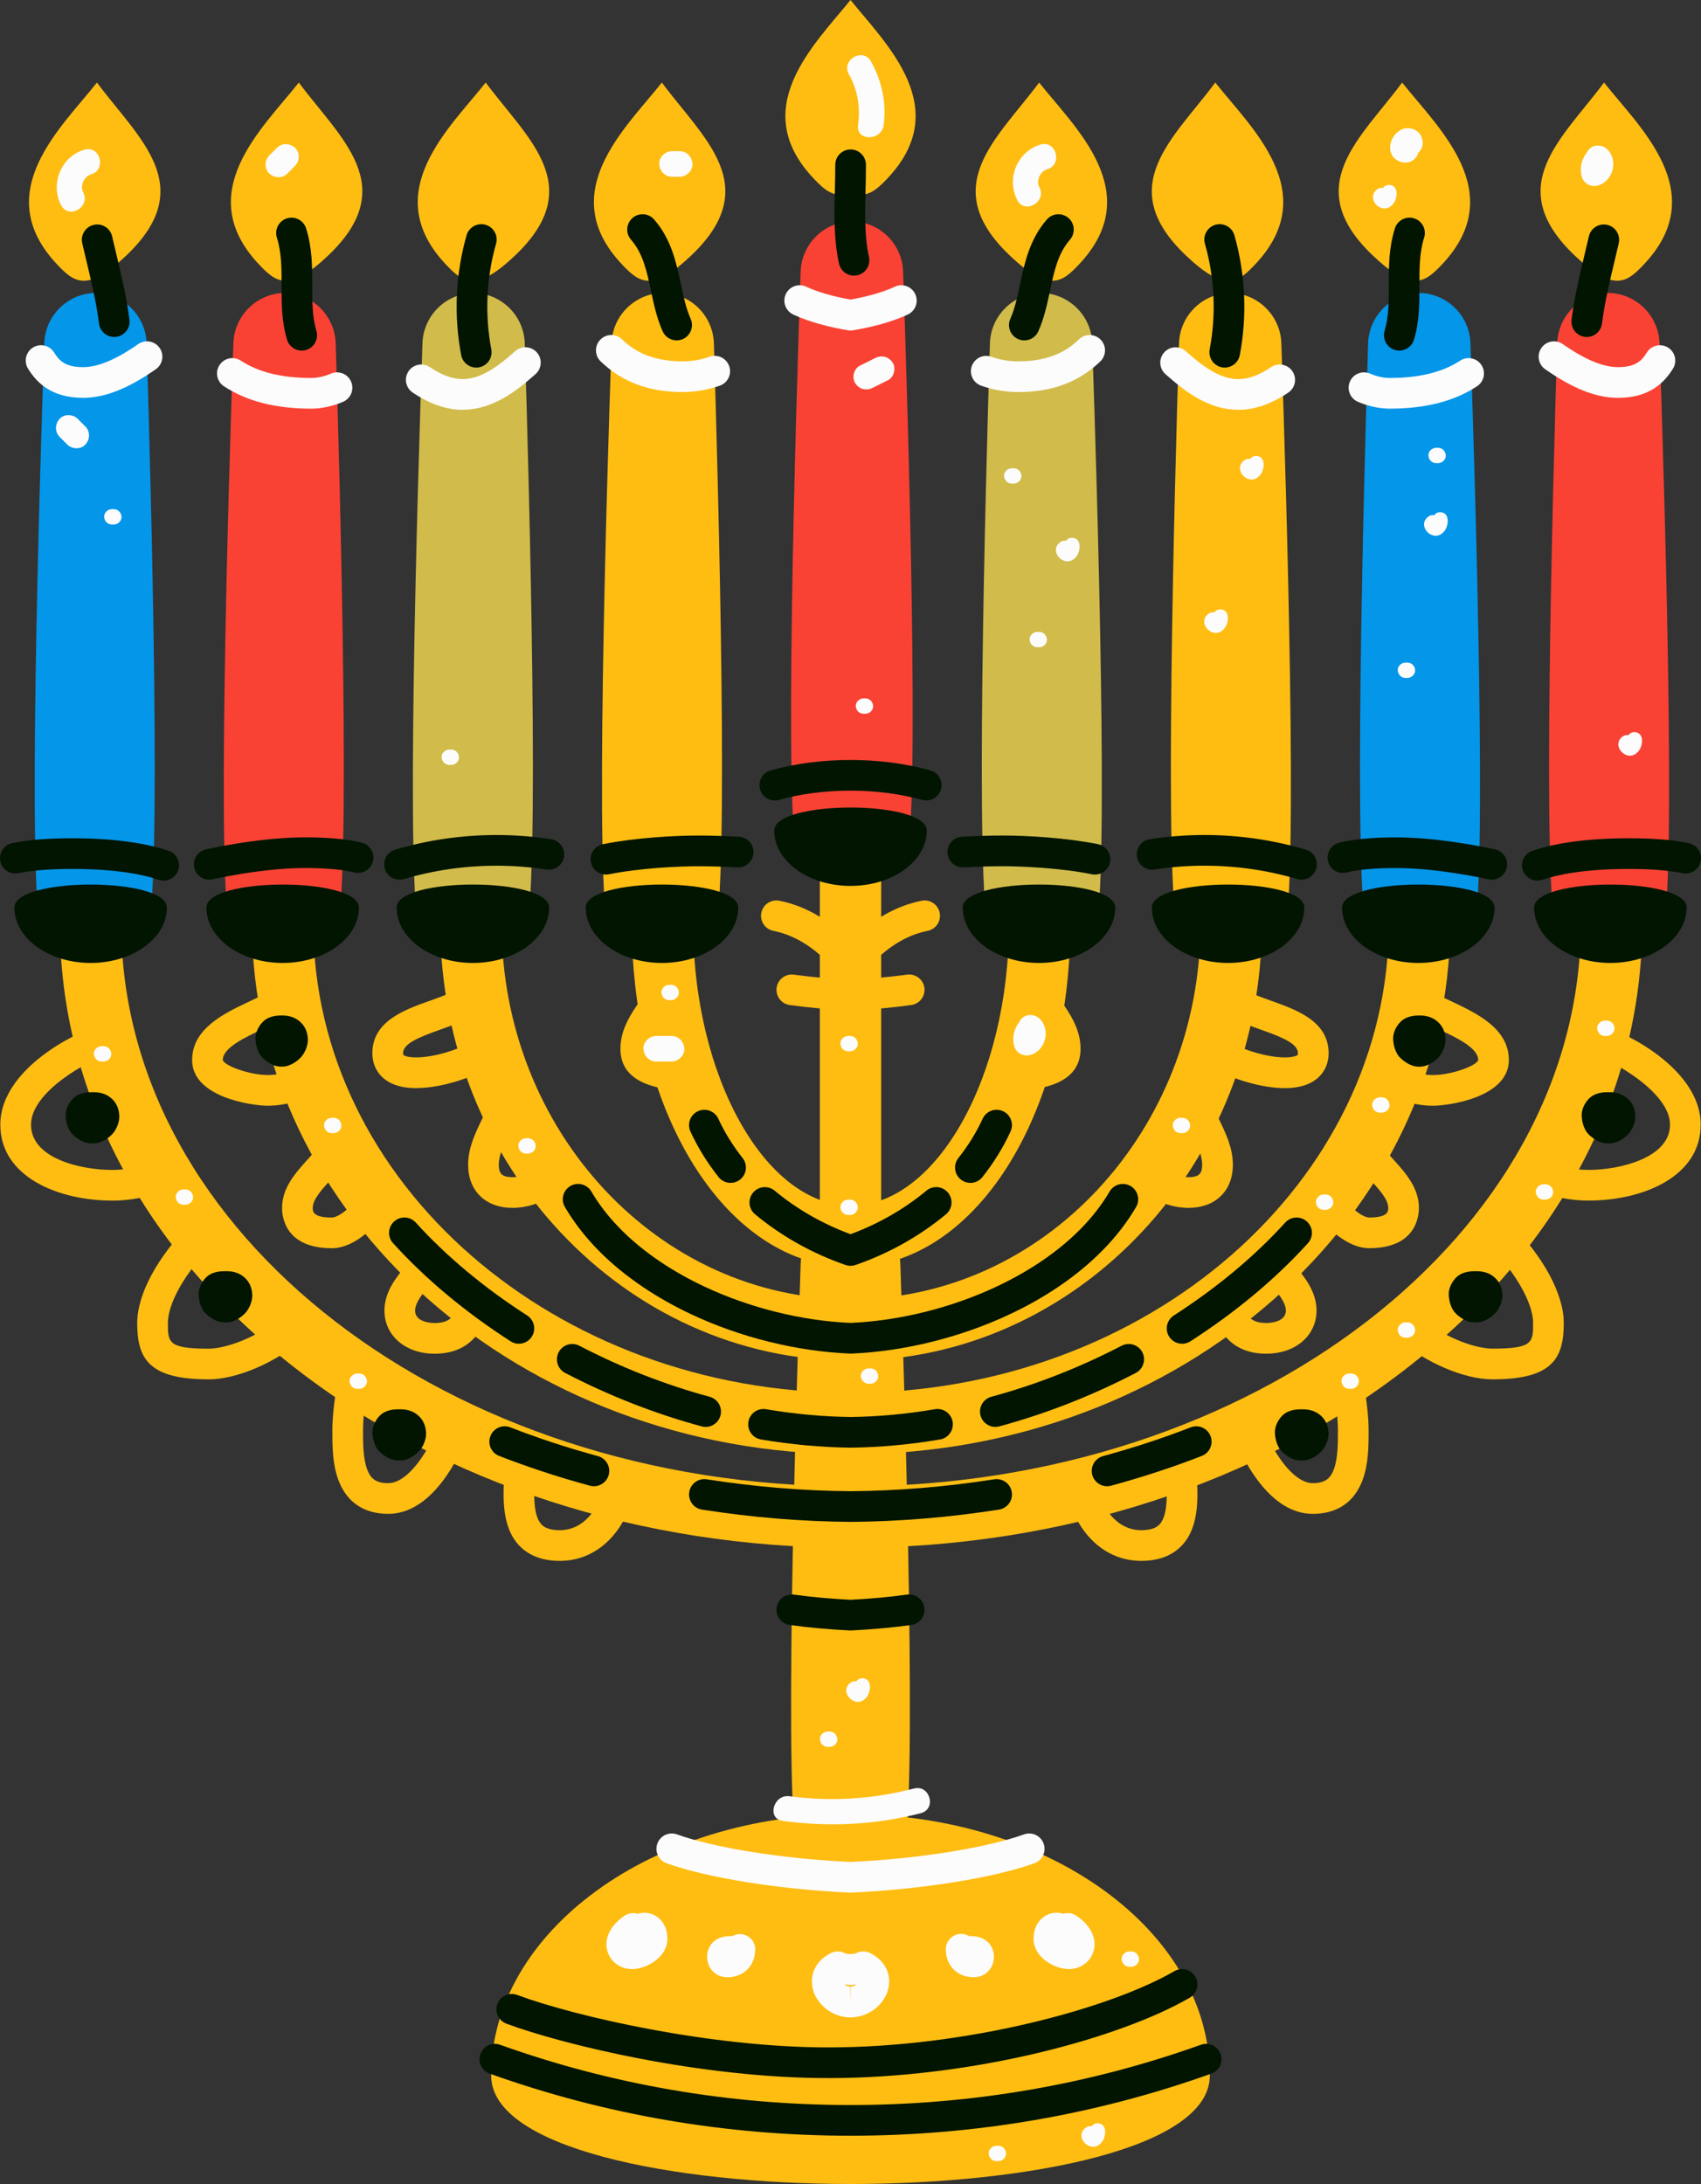 <svg xmlns="http://www.w3.org/2000/svg" width="841.38" height="1080" viewBox="0 0 841.38 1080"><rect x="0" y="0" width="841.38" height="1080" fill="#333333" stroke="none"/><g id="a"/><g id="b"><g id="c"><g id="d"><path d="M421.38 436.05c-.42.0-.84.0-1.25.0-12.13.42-22.35-1.92-25.39-10.01-7.29-19.44-1.12-221.03 1.29-291.72.47-13.65 11.51-24.56 25.17-24.87h.35c13.66.3 24.71 11.21 25.17 24.87 2.41 70.69 8.58 272.28 1.29 291.72-3.04 8.1-13.26 10.44-25.39 10.01-.41-.01-.84-.02-1.25.0z" fill="#f94234"/><path d="M327.85 144.86h0c13.73.25 24.85 11.23 25.27 24.96 2.18 70.84 7.66 272.08.31 291.53-3.06 8.11-13.3 10.48-25.42 10.11-.47-.01-.94-.01-1.41.0-12.13.42-22.35-1.92-25.39-10.01-7.29-19.44-1.12-221.03 1.29-291.72.47-13.65 11.51-24.56 25.17-24.87h.18z" fill="#ffbd12"/><path d="M514.92 144.86h0c-13.73.25-24.85 11.23-25.27 24.96-2.18 70.84-7.66 272.08-.31 291.53 3.06 8.11 13.3 10.48 25.42 10.11.47-.01.94-.01 1.41.0 12.12.42 22.35-1.92 25.39-10.01 7.29-19.44 1.12-221.03-1.29-291.72-.47-13.65-11.51-24.56-25.17-24.87h-.18z" fill="#d1bb4a"/><path d="M234.31 144.86h0c13.73.25 24.85 11.23 25.27 24.96 2.18 70.84 7.66 272.08.31 291.53-3.06 8.11-13.3 10.48-25.42 10.11-.47-.01-.94-.01-1.41.0-12.13.42-22.35-1.92-25.39-10.01-7.29-19.44-1.12-221.03 1.29-291.72.47-13.65 11.51-24.56 25.17-24.87h.18z" fill="#d1bb4a"/><path d="M608.45 144.86h0c-13.73.25-24.85 11.23-25.27 24.96-2.18 70.84-7.66 272.08-.31 291.53 3.06 8.11 13.3 10.48 25.42 10.11.47-.01.94-.01 1.41.0 12.12.42 22.35-1.92 25.39-10.01 7.29-19.44 1.12-221.03-1.29-291.72-.47-13.65-11.51-24.56-25.17-24.87h-.18z" fill="#ffbd12"/><path d="M140.78 144.86h0c13.73.25 24.85 11.23 25.27 24.96 2.18 70.84 7.66 272.08.31 291.53-3.06 8.11-13.3 10.48-25.42 10.11-.47-.01-.94-.01-1.41.0-12.13.42-22.35-1.92-25.39-10.01-7.29-19.44-1.12-221.03 1.29-291.72.47-13.65 11.51-24.56 25.17-24.87h.18z" fill="#f94234"/><path d="M701.99 144.86h0c-13.73.25-24.85 11.23-25.27 24.96-2.18 70.84-7.66 272.08-.31 291.53 3.06 8.11 13.3 10.48 25.42 10.11.47-.01.94-.01 1.41.0 12.13.42 22.35-1.92 25.39-10.01 7.29-19.44 1.12-221.03-1.29-291.72-.47-13.65-11.51-24.56-25.17-24.87h-.18z" fill="#0496e9"/><path d="M47.25 144.86h0c13.73.25 24.85 11.23 25.27 24.96 2.18 70.84 7.66 272.08.31 291.53-3.06 8.11-13.3 10.48-25.42 10.11-.47-.01-.94-.01-1.41.0-12.13.42-22.35-1.92-25.39-10.01-7.29-19.44-1.12-221.03 1.29-291.72.47-13.65 11.51-24.56 25.17-24.87h.18z" fill="#0496e9"/><path d="M795.52 144.86h0c-13.73.25-24.85 11.23-25.27 24.96-2.18 70.84-7.66 272.08-.31 291.53 3.06 8.11 13.3 10.48 25.42 10.11.47-.01.94-.01 1.41.0 12.13.42 22.35-1.92 25.39-10.01 7.29-19.44 1.12-221.03-1.29-291.72-.47-13.65-11.51-24.56-25.17-24.87h-.18z" fill="#f94234"/><path d="M420.98 765.39c-103.84.0-201.62-31.66-275.32-89.15-74.81-58.36-116.02-136.29-116.02-219.44.0-8.38 6.79-15.17 15.17-15.17s15.17 6.79 15.17 15.17c0 153.42 161.94 278.24 360.98 278.24s360.98-124.82 360.98-278.24c0-8.38 6.79-15.17 15.17-15.17s15.17 6.79 15.17 15.17c0 83.15-41.2 161.08-116.01 219.44-73.7 57.49-171.48 89.15-275.32 89.15z" fill="#ffbd12"/><path d="M420.98 719.12c-163.4.0-296.34-117.68-296.34-262.32.0-8.38 6.79-15.17 15.17-15.17s15.17 6.79 15.17 15.17c0 127.91 119.32 231.97 265.99 231.97s265.99-104.06 265.99-231.97c0-8.38 6.79-15.17 15.17-15.17s15.17 6.79 15.17 15.17c0 144.64-132.94 262.32-296.34 262.32z" fill="#ffbd12"/><path d="M420.98 672.85c-112.04.0-203.19-96.92-203.19-216.05.0-8.38 6.79-15.17 15.17-15.17s15.17 6.79 15.17 15.17c0 102.4 77.54 185.7 172.84 185.7s172.84-83.31 172.84-185.7c0-8.38 6.79-15.17 15.17-15.17s15.17 6.79 15.17 15.17c0 119.13-91.15 216.05-203.19 216.05z" fill="#ffbd12"/><path d="M420.98 626.57c-60.82.0-108.46-74.58-108.46-169.78.0-8.38 6.79-15.17 15.17-15.17s15.17 6.79 15.17 15.17c0 75.58 35.77 139.43 78.11 139.43s78.11-63.85 78.11-139.43c0-8.38 6.79-15.17 15.17-15.17s15.17 6.79 15.17 15.17c0 95.2-47.64 169.78-108.46 169.78z" fill="#ffbd12"/><path d="M420.69 739.9c-8.38.0-15.17-6.79-15.17-15.17V418.71c0-8.38 6.79-15.17 15.17-15.17s15.17 6.79 15.17 15.17v306.02c0 8.38-6.79 15.17-15.17 15.17z" fill="#ffbd12"/><path d="M28.33 130.85c8.37 8.84 14.75 13.87 34-4.36 36.37-34.46 6.22-57.91-14.37-85.68C30.42 63.06-5.47 95.17 28.33 130.85z" fill="#ffbd12"/><path d="M813.05 130.85c-8.37 8.84-14.75 13.87-34-4.36-36.37-34.46-6.22-57.91 14.37-85.68 17.53 22.24 53.43 54.36 19.63 90.04z" fill="#ffbd12"/><path d="M128.19 130.85c8.37 8.84 14.75 13.87 34-4.36 36.37-34.46 6.22-57.91-14.37-85.68-17.53 22.24-53.43 54.36-19.63 90.04z" fill="#ffbd12"/><path d="M713.19 130.85c-8.37 8.84-14.75 13.87-34-4.36-36.37-34.46-6.22-57.91 14.37-85.68 17.53 22.24 53.43 54.36 19.63 90.04z" fill="#ffbd12"/><path d="M220.62 130.85c8.37 8.84 14.75 13.87 34-4.36 36.37-34.46 6.22-57.91-14.37-85.68-17.53 22.24-53.43 54.36-19.63 90.04z" fill="#ffbd12"/><path d="M620.75 130.85c-8.37 8.84-14.75 13.87-34-4.36-36.37-34.46-6.22-57.91 14.37-85.68 17.53 22.24 53.43 54.36 19.63 90.04z" fill="#ffbd12"/><path d="M307.75 130.85c8.37 8.84 14.75 13.87 34-4.36 36.37-34.46 6.22-57.91-14.37-85.68-17.53 22.24-53.43 54.36-19.63 90.04z" fill="#ffbd12"/><path d="M533.62 130.85c-8.37 8.84-14.75 13.87-34-4.36-36.37-34.46-6.22-57.91 14.37-85.68 17.53 22.24 53.43 54.36 19.63 90.04z" fill="#ffbd12"/><path d="M420.69.0c-17.95 22.16-51.14 53.53-18.22 88.28 5.52 5.83 10.17 10 18.22 6.94 8.05 3.06 12.7-1.11 18.22-6.94 32.92-34.75-.27-66.12-18.22-88.28z" fill="#ffbd12"/><path d="M420.69 926.68c-.19.0-.37.0-.55.01-12.13.42-22.35-1.92-25.39-10.01-7.29-19.44-1.12-221.03 1.29-291.72.46-13.48 11.23-24.29 24.65-24.85 13.42.56 24.19 11.37 24.65 24.85 2.41 70.69 8.58 272.28 1.29 291.72-3.04 8.1-13.26 10.44-25.39 10.01-.18.0-.37-.01-.55-.01z" fill="#ffbd12"/><path d="M420.69 897.07c-98.18.12-177.73 57.99-177.73 129.35.0 35.68 88.82 53.54 177.73 53.58 88.91-.04 177.73-17.9 177.73-53.58.0-71.37-79.54-129.24-177.73-129.35z" fill="#ffbd12"/><path d="M82.55 448.77c0-15.14-75.44-15.14-75.44.0S24 476.18 44.83 476.18s37.72-12.27 37.72-27.41z" fill="#021501"/><path d="M758.83 448.77c0-15.14 75.44-15.14 75.44.0s-16.89 27.41-37.72 27.41-37.72-12.27-37.72-27.41z" fill="#021501"/><path d="M365.17 448.77c0-15.14-75.44-15.14-75.44.0s16.89 27.41 37.72 27.41 37.72-12.27 37.72-27.41z" fill="#021501"/><path d="M476.21 448.77c0-15.14 75.44-15.14 75.44.0s-16.89 27.41-37.72 27.41-37.72-12.27-37.72-27.41z" fill="#021501"/><path d="M271.64 448.77c0-15.14-75.44-15.14-75.44.0s16.89 27.41 37.72 27.41 37.72-12.27 37.72-27.41z" fill="#021501"/><path d="M569.74 448.77c0-15.14 75.44-15.14 75.44.0s-16.89 27.41-37.72 27.41-37.72-12.27-37.72-27.41z" fill="#021501"/><path d="M177.54 448.77c0-15.14-75.44-15.14-75.44.0s16.89 27.41 37.72 27.41 37.72-12.27 37.72-27.41z" fill="#021501"/><path d="M663.84 448.77c0-15.14 75.44-15.14 75.44.0s-16.89 27.41-37.72 27.41-37.72-12.27-37.72-27.41z" fill="#021501"/><path d="M420.69 399.33c-18.86.0-37.72 3.78-37.72 11.35.0 15.14 16.89 27.41 37.72 27.41s37.72-12.27 37.72-27.41c0-7.57-18.86-11.35-37.72-11.35z" fill="#021501"/><path d="M420.69 1056.12c-61.51.0-121.56-10.33-178.47-30.7-3.95-1.41-6-5.75-4.59-9.7 1.41-3.94 5.76-6.01 9.7-4.59 55.27 19.78 113.6 29.81 173.36 29.81s118.09-10.03 173.36-29.81c3.94-1.42 8.29.64 9.7 4.59 1.41 3.94-.64 8.29-4.59 9.7-56.92 20.37-116.96 30.7-178.47 30.7z" fill="#021501"/><path d="M420.69 935.91c-.12.0-.23.0-.35.0-35.02-1.61-70.59-7.31-90.62-14.53-3.94-1.42-5.99-5.77-4.56-9.71 1.42-3.94 5.76-5.98 9.71-4.56 18.65 6.73 52.31 12.07 85.82 13.63 33.52-1.56 67.17-6.91 85.82-13.63 3.94-1.42 8.29.62 9.71 4.56 1.42 3.94-.62 8.29-4.56 9.71-20.03 7.22-55.6 12.92-90.62 14.53-.12.0-.23.0-.35.0z" fill="#fcfcfc"/><path d="M312.66 973.72c-7.12.0-12.7-5.4-12.7-12.3.0-5.15 3.29-10.3 9.03-14.12 1.97-1.32 4.34-1.58 6.44-.94 1.12-.34 2.25-.51 3.37-.51 5.49.0 11.33 4.51 11.33 12.88.0 9.15-10.35 14.99-17.48 14.99z" fill="#fcfcfc"/><path d="M528.71 973.72c-7.13.0-17.48-5.84-17.48-14.99.0-8.37 5.84-12.88 11.33-12.88 1.12.0 2.25.17 3.37.51 2.11-.64 4.47-.38 6.44.94 5.74 3.83 9.03 8.97 9.03 14.12.0 6.9-5.58 12.3-12.7 12.3z" fill="#fcfcfc"/><path d="M359.75 977.75c-5.7.0-10-4.37-10-10.17.0-5.06 3.56-10.17 11.5-10.17.3.0.6.02.9.05 1.12-.66 2.41-1.04 3.8-1.04 4.19.0 7.59 3.29 7.59 7.48.0 8.16-5.67 13.85-13.79 13.85z" fill="#fcfcfc"/><path d="M481.63 977.75c-8.12.0-13.79-5.7-13.79-13.85.0-4.19 3.4-7.59 7.59-7.59 1.46.0 2.83.41 3.99 1.13.23-.02.47-.03.71-.03 7.94.0 11.5 5.11 11.5 10.17.0 5.8-4.3 10.17-10 10.17zm-1.28-5.16h0z" fill="#fcfcfc"/><path d="M420.63 981.62c-.71.0-1.42-.09-2.06-.27-.12-.03-.69-.14-2.52-.14-4.19.0-7.7-3.4-7.7-7.59s3.28-7.59 7.48-7.59c1.59.0 3.24.04 4.86.29 1.6-.24 3.21-.29 4.64-.29 4.19.0 7.7 3.4 7.7 7.59s-3.28 7.59-7.48 7.59h-.22c-1.83.0-2.4.11-2.53.15-.68.18-1.42.27-2.17.27z" fill="#fcfcfc"/><path d="M420.69 997.6c-.23.0-.45.0-.67.0-8.53-.27-16.31-6.49-18.06-14.46-1.56-7.14 1.89-13.78 9.02-17.34 3.47-1.73 7.63-.56 9.72 2.59 2.09-3.15 6.25-4.32 9.72-2.59 7.13 3.56 10.58 10.21 9.02 17.34-1.75 7.97-9.53 14.18-18.11 14.46-.18.0-.4.0-.62.0zm-3.89-17.61c.23.72 1.62 2.37 3.75 2.44l.14 7.59.12-7.59c2.14-.07 3.54-1.72 3.76-2.44-.15-.14-.45-.37-.96-.62-1.23-.62-2.22-1.52-2.93-2.59-.71 1.07-1.7 1.98-2.93 2.59-.51.25-.81.48-.96.62z" fill="#fcfcfc"/><path d="M80.95 435.48c-.81.0-1.64-.13-2.45-.41-7.17-2.45-20.42-5.37-42.83-5.37-10.89.0-19.82.71-26.54 2.1-4.11.84-8.12-1.79-8.97-5.89-.85-4.1 1.78-8.12 5.89-8.97 7.84-1.63 17.53-2.42 29.62-2.42 24.49.0 39.47 3.37 47.74 6.19 3.97 1.35 6.08 5.67 4.73 9.63-1.08 3.15-4.02 5.14-7.18 5.14z" fill="#021501"/><path d="M760.43 435.48c-3.16.0-6.1-1.98-7.18-5.14-1.36-3.97.76-8.28 4.73-9.63 8.26-2.82 23.24-6.19 47.73-6.19 12.09.0 21.78.79 29.62 2.42 4.1.85 6.74 4.87 5.89 8.97-.85 4.1-4.88 6.74-8.97 5.89-6.72-1.39-15.65-2.1-26.54-2.1-22.41.0-35.66 2.92-42.83 5.37-.81.28-1.64.41-2.45.41z" fill="#021501"/><path d="M103.49 435c-3.5.0-6.65-2.44-7.41-6-.88-4.1 1.73-8.13 5.83-9.01 10.31-2.21 30.39-5.92 49.05-5.92 8.1.0 19.53.46 28.05 2.66 4.06 1.05 6.5 5.19 5.45 9.24-1.05 4.06-5.18 6.5-9.24 5.45-5.44-1.4-14.06-2.18-24.26-2.18-17.27.0-36.15 3.5-45.87 5.58-.54.11-1.07.17-1.6.17z" fill="#021501"/><path d="M737.88 435c-.53.0-1.06-.06-1.6-.17-9.72-2.09-28.6-5.58-45.87-5.58-10.2.0-18.82.77-24.26 2.18-4.06 1.05-8.19-1.39-9.24-5.45-1.04-4.06 1.4-8.19 5.45-9.24 8.52-2.2 19.95-2.66 28.05-2.66 18.67.0 38.75 3.71 49.05 5.92 4.1.88 6.71 4.91 5.83 9.01-.77 3.56-3.91 6-7.41 6z" fill="#021501"/><path d="M197.6 435.02c-3.27.0-6.29-2.14-7.27-5.43-1.19-4.02 1.1-8.24 5.12-9.43 16.19-4.8 33.07-7.24 50.19-7.24 9.04.0 18.13.7 27 2.07 4.14.64 6.98 4.51 6.34 8.66-.64 4.14-4.52 6.97-8.66 6.34-8.11-1.25-16.42-1.89-24.69-1.89-15.65.0-31.08 2.22-45.87 6.61-.72.21-1.45.32-2.16.32z" fill="#021501"/><path d="M643.77 435.02c-.71.0-1.44-.1-2.16-.32-14.79-4.39-30.22-6.61-45.87-6.61-8.27.0-16.58.63-24.69 1.89-4.14.64-8.02-2.2-8.66-6.34-.64-4.14 2.2-8.02 6.34-8.66 8.88-1.37 17.96-2.07 27-2.07 17.11.0 34 2.44 50.19 7.24 4.02 1.19 6.31 5.41 5.12 9.43-.98 3.3-4 5.43-7.27 5.43z" fill="#021501"/><path d="M299.73 432.48c-3.54.0-6.7-2.48-7.43-6.08-.83-4.11 1.82-8.11 5.93-8.94 15.58-3.16 35.04-4.28 46.98-4.28 6.36.0 13 .2 20.32.6 4.18.23 7.39 3.81 7.16 7.99-.23 4.19-3.77 7.4-7.99 7.16-7.04-.39-13.42-.57-19.49-.57-9.05.0-28.49.84-43.97 3.98-.51.1-1.02.15-1.52.15z" fill="#021501"/><path d="M541.64 432.48c-.5.0-1.01-.05-1.52-.15-15.48-3.14-34.92-3.98-43.97-3.98-6.08.0-12.46.19-19.49.57-4.16.23-7.76-2.98-7.99-7.16-.23-4.18 2.98-7.76 7.16-7.99 7.32-.4 13.97-.6 20.32-.6 11.94.0 31.41 1.12 46.99 4.28 4.1.83 6.76 4.84 5.93 8.94-.73 3.6-3.9 6.08-7.43 6.08z" fill="#021501"/><path d="M458.14 395.84c-.68.0-1.37-.09-2.05-.28-21.8-6.11-49-6.11-70.79.0-4.04 1.13-8.22-1.22-9.35-5.26-1.13-4.04 1.22-8.22 5.26-9.35 24.43-6.85 54.56-6.85 78.98.0 4.04 1.13 6.39 5.32 5.26 9.35-.94 3.35-3.99 5.54-7.3 5.54z" fill="#021501"/><path d="M55.48 593.7c-26.64.0-55.32-11.74-55.32-37.51.0-29.86 44.23-49.08 50.79-49.08.57.0 1.19.03 1.82.08 4.18.33 7.3 3.98 6.97 8.16-.33 4.18-3.98 7.31-8.16 6.97-.03.0-.05.0-.08.0-7.07 1.99-36.16 17.21-36.16 33.88s24.62 22.34 40.15 22.34c7.29.0 14.85-1.51 21.87-4.37 3.89-1.57 8.31.29 9.89 4.17 1.58 3.88-.29 8.31-4.17 9.89-8.82 3.59-18.36 5.49-27.59 5.49z" fill="#ffbd12"/><path d="M785.9 593.7c-9.23.0-18.77-1.9-27.59-5.49-3.88-1.58-5.75-6.01-4.17-9.89 1.58-3.88 6.01-5.75 9.89-4.17 7.02 2.86 14.58 4.37 21.87 4.37 15.52.0 40.15-6.06 40.15-22.34s-29.09-31.9-36.16-33.88c-.03.0-.05.0-.08.0-4.15.34-7.83-2.79-8.16-6.97-.33-4.18 2.79-7.83 6.97-8.16.63-.05 1.24-.08 1.81-.08 6.56.0 50.79 19.23 50.79 49.08.0 25.77-28.68 37.51-55.32 37.51z" fill="#ffbd12"/><path d="M103.14 682.09c-29.5.0-35.27-10.19-35.27-27.8.0-14.32 10.03-32.9 26.83-49.7 2.96-2.96 7.77-2.96 10.73.0 2.96 2.96 2.96 7.77.0 10.73-13.6 13.6-22.39 28.9-22.39 38.98.0 9.45.0 12.63 20.09 12.63 8.76.0 24.71-5.74 37.02-16.39 3.17-2.74 7.96-2.39 10.7.78 2.74 3.17 2.39 7.96-.78 10.7-13.68 11.83-32.98 20.09-46.94 20.09z" fill="#ffbd12"/><path d="M738.24 682.09c-13.96.0-33.27-8.26-46.94-20.09-3.17-2.74-3.52-7.53-.78-10.7 2.74-3.17 7.54-3.52 10.7-.78 12.31 10.64 28.26 16.39 37.02 16.39 20.09.0 20.09-3.18 20.09-12.63.0-10.08-8.79-25.38-22.39-38.97-2.96-2.96-2.96-7.77.0-10.73 2.96-2.96 7.77-2.96 10.73.0 16.8 16.8 26.83 35.38 26.83 49.71.0 17.61-5.77 27.8-35.27 27.8z" fill="#ffbd12"/><path d="M192 748.6c-12.04.0-20.55-5.79-24.63-16.74-2.98-8.01-2.98-17.12-2.98-24.43.0-6.58 1.05-18.2 4.02-29.97 1.03-4.06 5.15-6.53 9.21-5.5 4.06 1.03 6.53 5.15 5.5 9.21-2.46 9.75-3.56 20.12-3.56 26.07.0 6.3.0 13.89 2.03 19.34 1.53 4.11 3.88 6.85 10.4 6.85 8.19.0 17.71-10.97 25.48-29.34 1.63-3.86 6.08-5.66 9.94-4.03 3.86 1.63 5.66 6.08 4.03 9.94-10.68 25.26-24.32 38.61-39.45 38.61z" fill="#ffbd12"/><path d="M649.37 748.6c-15.13.0-28.78-13.35-39.45-38.61-1.63-3.86.17-8.31 4.03-9.94 3.86-1.63 8.31.17 9.94 4.03 7.77 18.37 17.29 29.34 25.48 29.34 6.52.0 8.87-2.74 10.4-6.85 2.03-5.45 2.03-13.04 2.03-19.14s-1.1-16.5-3.56-26.26c-1.02-4.06 1.44-8.19 5.5-9.21 4.07-1.03 8.19 1.44 9.21 5.5 2.97 11.78 4.02 23.4 4.02 29.78.0 7.51.0 16.62-2.98 24.63-4.07 10.95-12.59 16.74-24.63 16.74z" fill="#ffbd12"/><path d="M276.95 771.86c-8.69.0-15.52-2.62-20.3-7.77-9.07-9.78-7.86-25.63-6.9-38.37.13-1.72.26-3.39.35-4.98.25-4.18 3.84-7.36 8.03-7.12 4.18.25 7.37 3.85 7.12 8.03-.1 1.67-.23 3.42-.37 5.22-.74 9.79-1.67 21.98 2.9 26.91.67.72 2.7 2.91 9.14 2.91 12.16-.04 19.77-11.31 21.68-21.77.76-4.12 4.71-6.85 8.83-6.1 4.12.75 6.85 4.71 6.1 8.83-3.01 16.43-15.74 34.14-36.58 34.21z" fill="#ffbd12"/><path d="M564.45 771.86c-20.87-.07-33.6-17.79-36.61-34.21-.75-4.12 1.98-8.07 6.1-8.83 4.11-.76 8.07 1.97 8.83 6.1 1.91 10.45 9.52 21.73 21.71 21.77 6.41.0 8.45-2.19 9.11-2.91 4.57-4.93 3.64-17.11 2.9-26.91-.14-1.8-.27-3.54-.37-5.22-.25-4.18 2.93-7.78 7.12-8.03 4.2-.26 7.78 2.93 8.03 7.12.1 1.6.22 3.27.36 4.98.97 12.74 2.17 28.59-6.9 38.37-4.78 5.16-11.6 7.77-20.27 7.77z" fill="#ffbd12"/><path d="M56.49 166.64c-3.77.0-7.04-2.81-7.52-6.65-1.28-10.25-3.66-20.21-6.18-30.76-.71-2.98-1.43-5.96-2.11-8.95-.94-4.08 1.61-8.16 5.7-9.09 4.09-.94 8.15 1.61 9.09 5.7.68 2.94 1.38 5.88 2.08 8.82 2.51 10.48 5.1 21.32 6.48 32.41.52 4.16-2.43 7.95-6.59 8.47-.32.04-.64.06-.95.06z" fill="#021501"/><path d="M784.89 166.64c-.31.0-.63-.02-.95-.06-4.16-.52-7.11-4.31-6.59-8.47 1.39-11.08 3.98-21.92 6.48-32.4.7-2.94 1.41-5.88 2.08-8.82.94-4.09 5.01-6.63 9.09-5.7 4.08.94 6.63 5.01 5.7 9.09-.69 2.99-1.4 5.97-2.11 8.96-2.52 10.54-4.9 20.5-6.18 30.75-.48 3.84-3.75 6.65-7.52 6.65z" fill="#021501"/><path d="M149.23 173.39c-3.26.0-6.28-2.12-7.26-5.41-2.72-9.08-2.71-18.1-2.7-26.83.0-8.35.02-16.23-2.32-23.64-1.26-3.99.95-8.26 4.94-9.52 4-1.26 8.26.95 9.52 4.94 3.05 9.65 3.04 19.1 3.03 28.23.0 7.98-.02 15.52 2.06 22.46 1.2 4.01-1.07 8.24-5.09 9.45-.73.22-1.46.32-2.18.32z" fill="#021501"/><path d="M692.15 173.39c-.72.0-1.46-.1-2.18-.32-4.01-1.21-6.29-5.43-5.09-9.45 2.08-6.94 2.07-14.48 2.06-22.46-.01-9.14-.02-18.58 3.03-28.23 1.26-3.99 5.52-6.21 9.52-4.95 3.99 1.26 6.21 5.53 4.94 9.52-2.34 7.4-2.33 15.29-2.32 23.63.0 8.73.02 17.76-2.7 26.84-.99 3.29-4 5.41-7.26 5.41z" fill="#021501"/><path d="M235.56 181.77c-3.57.0-6.75-2.53-7.44-6.17-3.73-19.59-2.81-40.07 2.66-59.24 1.15-4.03 5.35-6.36 9.38-5.21 4.03 1.15 6.36 5.35 5.21 9.38-4.82 16.9-5.64 34.97-2.35 52.24.78 4.12-1.92 8.09-6.03 8.87-.48.09-.96.14-1.43.14z" fill="#021501"/><path d="M605.82 181.77c-.47.0-.95-.04-1.43-.13-4.12-.78-6.82-4.76-6.04-8.87 3.29-17.27 2.48-35.33-2.35-52.24-1.15-4.03 1.19-8.23 5.21-9.38 4.03-1.16 8.23 1.18 9.38 5.21 5.47 19.17 6.39 39.65 2.66 59.24-.69 3.64-3.88 6.17-7.45 6.17z" fill="#021501"/><path d="M334.7 168.33c-2.91.0-5.68-1.68-6.94-4.51-2.92-6.58-4.38-13.45-5.79-20.09-2.01-9.47-3.9-18.41-9.85-25.2-2.76-3.15-2.44-7.95.71-10.71 3.15-2.76 7.95-2.44 10.71.71 8.55 9.77 11.06 21.61 13.27 32.05 1.3 6.14 2.53 11.95 4.81 17.07 1.7 3.83-.02 8.31-3.85 10.02-1 .44-2.05.66-3.08.66z" fill="#021501"/><path d="M506.67 168.33c-1.03.0-2.07-.21-3.08-.66-3.83-1.7-5.55-6.19-3.85-10.01 2.28-5.12 3.51-10.93 4.81-17.08 2.21-10.44 4.72-22.28 13.27-32.05 2.76-3.15 7.55-3.47 10.71-.71 3.15 2.76 3.47 7.55.71 10.71-5.95 6.8-7.84 15.74-9.85 25.2-1.41 6.64-2.86 13.51-5.79 20.09-1.26 2.83-4.03 4.51-6.94 4.51z" fill="#021501"/><path d="M420.69 484.7c-2.29.0-4.45-1.03-5.89-2.81-9.72-11.99-20.58-19.26-32.27-21.59-4.11-.82-6.77-4.82-5.95-8.93.82-4.11 4.82-6.76 8.93-5.95 12.81 2.56 24.62 9.37 35.18 20.26 10.57-10.89 22.37-17.7 35.18-20.26 4.12-.82 8.1 1.84 8.93 5.95.82 4.11-1.84 8.11-5.95 8.93-11.69 2.34-22.54 9.6-32.27 21.59-1.44 1.78-3.61 2.81-5.89 2.81z" fill="#ffbd12"/><path d="M132.46 546.79c-7.43.0-37.42-4.02-37.42-22.58.0-15.69 15.94-23.17 28.75-29.19 5.51-2.59 10.72-5.04 13.96-7.63 3.27-2.62 8.05-2.09 10.66 1.19 2.62 3.27 2.09 8.05-1.19 10.66-4.64 3.71-10.64 6.53-16.99 9.51-9.39 4.41-20.03 9.41-20.03 15.45.72 2.81 13.27 7.41 22.25 7.41 6.63.0 14.51-2.5 20.55-6.53 3.49-2.32 8.2-1.38 10.52 2.1 2.32 3.49 1.38 8.2-2.1 10.52-8.53 5.69-19.36 9.08-28.97 9.08z" fill="#ffbd12"/><path d="M708.92 546.79c-9.61.0-20.43-3.39-28.97-9.08-3.49-2.32-4.43-7.04-2.1-10.52 2.32-3.49 7.03-4.43 10.52-2.11 6.05 4.03 13.92 6.53 20.55 6.53 8.98.0 21.53-4.6 22.25-7.42.0-6.04-10.64-11.04-20.03-15.45-6.35-2.98-12.35-5.8-16.99-9.51-3.27-2.62-3.8-7.39-1.19-10.66 2.62-3.27 7.39-3.8 10.66-1.19 3.24 2.59 8.45 5.04 13.96 7.63 12.81 6.02 28.75 13.51 28.75 29.19.0 18.57-30 22.58-37.42 22.58z" fill="#ffbd12"/><path d="M164 617.24c-22.72-.03-24.48-15.26-24.48-19.93.0-9.92 6.64-17.29 12.5-23.79 3.19-3.54 6.2-6.88 7.56-9.94 1.7-3.83 6.19-5.55 10.02-3.85 3.83 1.7 5.55 6.19 3.85 10.02-2.34 5.27-6.31 9.68-10.16 13.94-4.42 4.91-8.6 9.54-8.6 13.63.0 1.66.0 4.75 9.3 4.76 5.12.0 13.84-9.67 16.01-13.58 1.88-3.75 6.41-5.23 10.16-3.36 3.75 1.87 5.25 6.47 3.37 10.22-1.44 2.87-14.41 21.9-29.53 21.9z" fill="#ffbd12"/><path d="M677.4 617.24c-15.14.0-28.12-19.03-29.56-21.9-1.87-3.75-.35-8.31 3.39-10.18 3.74-1.87 8.3-.36 10.18 3.39 2.12 3.84 10.85 13.51 15.96 13.51 9.31-.01 9.31-3.1 9.31-4.76.0-4.09-4.18-8.72-8.6-13.63-3.84-4.26-7.82-8.67-10.16-13.94-1.7-3.83.02-8.31 3.85-10.02 3.84-1.7 8.32.03 10.01 3.85 1.36 3.06 4.37 6.4 7.56 9.94 5.86 6.5 12.5 13.87 12.5 23.79.0 4.67-1.76 19.9-24.46 19.93z" fill="#ffbd12"/><path d="M214.92 669.42c-14.35.0-24.76-8.97-24.76-21.32.0-9.5 6.04-16.75 11.36-23.16 2.55-3.06 4.96-5.96 6.26-8.57 1.87-3.75 6.43-5.27 10.18-3.39 3.75 1.87 5.27 6.43 3.39 10.18-2.09 4.18-5.18 7.89-8.17 11.49-3.86 4.64-7.86 9.45-7.86 13.46.0 5.97 8.6 6.14 9.59 6.14 8.07.0 9.78-3.75 12.36-9.42 1.23-2.69 2.49-5.46 4.69-7.66 2.96-2.96 7.77-2.96 10.73.0 2.96 2.96 2.96 7.77.0 10.73-.32.4-1.06 2.03-1.61 3.22-2.92 6.4-8.34 18.3-26.17 18.3z" fill="#ffbd12"/><path d="M626.46 669.42c-17.83.0-23.26-11.91-26.17-18.31-.54-1.19-1.29-2.83-1.67-3.29-2.96-2.96-2.93-7.74.03-10.7 2.96-2.96 7.79-2.93 10.76.03 2.19 2.19 3.46 4.97 4.68 7.66 2.59 5.67 4.3 9.42 12.36 9.42.98.0 9.59-.17 9.59-6.14.0-4.01-3.99-8.81-7.86-13.46-2.99-3.59-6.08-7.31-8.17-11.49-1.87-3.75-.35-8.31 3.39-10.18 3.74-1.87 8.3-.36 10.18 3.39 1.3 2.61 3.71 5.51 6.26 8.57 5.33 6.4 11.36 13.66 11.36 23.16.0 12.35-10.41 21.32-24.76 21.32z" fill="#ffbd12"/><path d="M205.81 538.08c-15.95.0-21.63-8.9-21.63-17.24.0-15.84 15.8-21.46 28.49-25.98 5.03-1.79 9.78-3.48 13.17-5.52 3.59-2.16 8.25-.99 10.41 2.6 2.16 3.59.99 8.25-2.6 10.41-4.68 2.81-10.38 4.84-15.88 6.8-10.78 3.84-18.4 6.92-18.4 11.69.0.49.08.74.1.78.2.27 1.85 1.28 6.35 1.28 8.76.0 20.26-3.69 26.62-7.16 3.68-2 8.29-.65 10.29 3.03 2.01 3.68.65 8.29-3.03 10.29-7.96 4.34-21.96 9.01-33.89 9.01z" fill="#ffbd12"/><path d="M635.57 538.08c-11.93.0-25.93-4.67-33.89-9.01-3.68-2.01-5.03-6.62-3.03-10.3 2.01-3.68 6.61-5.03 10.29-3.03 6.36 3.47 17.86 7.16 26.62 7.16 4.5.0 6.15-1.01 6.35-1.28.02-.04.1-.29.1-.78.0-4.77-7.63-7.85-18.4-11.69-5.51-1.96-11.2-3.99-15.89-6.8-3.59-2.16-4.76-6.82-2.6-10.41 2.16-3.59 6.81-4.76 10.41-2.6 3.39 2.03 8.14 3.72 13.17 5.52 12.69 4.52 28.49 10.15 28.49 25.98.0 8.33-5.68 17.24-21.63 17.24z" fill="#ffbd12"/><path d="M253.54 597.29c-13.36.0-21.99-8.38-21.99-21.36.0-8.21 3.53-15.55 6.65-22.03 1.28-2.67 2.5-5.19 3.4-7.61 1.47-3.93 5.84-5.91 9.77-4.44 3.92 1.47 5.91 5.84 4.44 9.77-1.15 3.06-2.57 6.01-3.94 8.86-2.65 5.5-5.15 10.7-5.15 15.45.0 4.01 1.09 6.19 6.82 6.19 3.66.0 7.79-1.25 10.5-3.19 3.41-2.44 8.15-1.65 10.58 1.76 2.43 3.41 1.64 8.15-1.76 10.58-5.28 3.77-12.5 6.02-19.32 6.02z" fill="#ffbd12"/><path d="M587.83 597.29c-6.82.0-14.04-2.25-19.32-6.02-3.41-2.44-4.2-7.17-1.77-10.58 2.44-3.41 7.17-4.2 10.58-1.76 2.72 1.94 6.84 3.19 10.5 3.19 5.73.0 6.82-2.17 6.82-6.19.0-4.75-2.5-9.95-5.15-15.45-1.37-2.85-2.79-5.81-3.94-8.86-1.47-3.92.52-8.3 4.44-9.77 3.92-1.46 8.3.51 9.77 4.44.91 2.42 2.12 4.94 3.41 7.61 3.12 6.48 6.65 13.82 6.65 22.03.0 12.98-8.63 21.36-21.99 21.36z" fill="#ffbd12"/><path d="M343.56 540.11c-.31.0-.63-.02-.95-.06-1.3-.16-2.76-.3-4.31-.44-10.98-1.03-31.42-2.94-31.42-20.99.0-9.87 5.51-17.75 10.37-24.69 1.69-2.42 3.28-4.7 4.54-6.9 2.08-3.64 6.71-4.9 10.35-2.82 3.64 2.08 4.9 6.71 2.82 10.35-1.6 2.8-3.47 5.48-5.28 8.07-3.92 5.61-7.62 10.9-7.63 15.99.0 3.9 9.12 5.09 17.67 5.89 1.71.16 3.33.31 4.77.49 4.16.52 7.11 4.31 6.59 8.47-.48 3.84-3.75 6.65-7.52 6.65z" fill="#ffbd12"/><path d="M497.82 540.11c-3.77.0-7.04-2.81-7.52-6.65-.52-4.16 2.43-7.95 6.59-8.47 1.44-.18 3.06-.33 4.77-.49 8.55-.8 17.66-1.98 17.66-5.88.0-5.09-3.71-10.39-7.63-15.99-1.81-2.59-3.68-5.26-5.28-8.07-2.08-3.64-.82-8.27 2.82-10.35 3.64-2.08 8.27-.82 10.35 2.82 1.26 2.2 2.86 4.48 4.54 6.9 4.86 6.94 10.36 14.81 10.37 24.68.0 18.06-20.44 19.97-31.43 21-1.55.14-3 .28-4.3.44-.32.04-.64.06-.95.06z" fill="#ffbd12"/><path d="M45.12 565.4h1.26c3.24.0 6.65-2.04 8.94-4.34 2.19-2.19 3.84-6.11 3.7-9.26-.15-3.27-1.22-6.19-3.7-8.47-2.47-2.27-5.52-3.23-8.94-3.23h-1.26c-3.24.0-6.65.78-8.94 3.07-2.19 2.19-3.84 5.48-3.7 8.63.15 3.27 1.22 7.14 3.7 9.42 2.47 2.27 5.52 4.18 8.94 4.18h0z" fill="#021501"/><path d="M796.26 540.1H795c-3.24.0-6.65.78-8.94 3.07-2.19 2.19-3.84 5.48-3.7 8.63.15 3.27 1.22 7.14 3.7 9.42 2.47 2.27 5.52 4.18 8.94 4.18h1.26c3.24.0 6.65-2.04 8.94-4.34 2.19-2.19 3.84-6.11 3.7-9.26-.15-3.27-1.22-6.19-3.7-8.47-2.47-2.27-5.52-3.23-8.94-3.23h0z" fill="#021501"/><path d="M110.88 653.91h1.26c3.24.0 6.65-2.04 8.94-4.34 2.19-2.19 3.84-6.11 3.7-9.26-.15-3.27-1.22-6.19-3.7-8.47-2.47-2.27-5.52-3.23-8.94-3.23h-1.26c-3.24.0-6.65.78-8.94 3.07-2.19 2.19-3.84 5.48-3.7 8.63.15 3.27 1.22 7.14 3.7 9.42 2.47 2.27 5.52 4.18 8.94 4.18h0z" fill="#021501"/><path d="M730.5 628.62h-1.26c-3.24.0-6.65.78-8.94 3.07-2.19 2.19-3.84 5.48-3.7 8.63.15 3.27 1.22 7.14 3.7 9.42 2.47 2.27 5.52 4.18 8.94 4.18h1.26c3.24.0 6.65-2.04 8.94-4.34 2.19-2.19 3.84-6.11 3.7-9.26-.15-3.27-1.22-6.19-3.7-8.47-2.47-2.27-5.52-3.23-8.94-3.23h0z" fill="#021501"/><path d="M196.86 722.2h1.26c3.24.0 6.65-2.04 8.94-4.34 2.19-2.19 3.84-6.11 3.7-9.26-.15-3.27-1.22-6.19-3.7-8.47-2.47-2.27-5.52-3.23-8.94-3.23h-1.26c-3.24.0-6.65.78-8.94 3.07-2.19 2.19-3.84 5.48-3.7 8.63.15 3.27 1.22 7.14 3.7 9.42 2.47 2.27 5.52 4.18 8.94 4.18h0z" fill="#021501"/><path d="M644.51 696.91h-1.26c-3.24.0-6.65.78-8.94 3.07-2.19 2.19-3.84 5.48-3.7 8.63.15 3.27 1.22 7.14 3.7 9.42 2.47 2.27 5.52 4.18 8.94 4.18h1.26c3.24.0 6.65-2.04 8.94-4.34 2.19-2.19 3.84-6.11 3.7-9.26-.15-3.27-1.22-6.19-3.7-8.47-2.47-2.27-5.52-3.23-8.94-3.23h0z" fill="#021501"/><path d="M139.01 527.46h.63c3.24.0 6.65-2.04 8.94-4.34 2.19-2.19 3.84-6.11 3.7-9.26-.15-3.27-1.22-6.19-3.7-8.47-2.47-2.27-5.52-3.23-8.94-3.23h-.63c-3.24.0-6.65.78-8.94 3.07-2.19 2.19-3.84 5.48-3.7 8.63.15 3.27 1.22 7.14 3.7 9.42 2.47 2.27 5.52 4.18 8.94 4.18h0z" fill="#021501"/><path d="M702.37 502.17h-.63c-3.24.0-6.65.78-8.94 3.07-2.19 2.19-3.84 5.48-3.7 8.63.15 3.27 1.22 7.14 3.7 9.42 2.47 2.27 5.52 4.18 8.94 4.18h.63c3.24.0 6.65-2.04 8.94-4.34 2.19-2.19 3.84-6.11 3.7-9.26-.15-3.27-1.22-6.19-3.7-8.47-2.47-2.27-5.52-3.23-8.94-3.23h0z" fill="#021501"/><path d="M420.69 669.35c-.1.0-.21.0-.31.0-26.24-1.08-54.1-7.97-78.44-19.42-8.41-3.95-16.35-8.43-23.62-13.3-17.05-11.44-30.14-24.82-38.9-39.75-2.12-3.61-.91-8.26 2.7-10.38 3.61-2.12 8.26-.91 10.38 2.7 7.6 12.95 19.13 24.67 34.27 34.83 6.63 4.45 13.91 8.55 21.62 12.17 22.46 10.56 48.12 16.94 72.29 17.98 24.17-1.04 49.84-7.42 72.29-17.97 7.72-3.63 15-7.73 21.62-12.17 15.14-10.16 26.67-21.88 34.27-34.83 2.12-3.61 6.77-4.82 10.39-2.7 3.61 2.12 4.82 6.77 2.7 10.38-8.76 14.93-21.85 28.31-38.9 39.75-7.26 4.87-15.21 9.35-23.62 13.3-24.34 11.44-52.2 18.34-78.44 19.42-.1.0-.21.0-.31.0z" fill="#021501"/><path d="M420.69 625.95c-.83.0-1.67-.14-2.47-.41-16.34-5.63-31.82-14.31-44.76-25.09-3.22-2.68-3.65-7.47-.97-10.69 2.68-3.22 7.46-3.66 10.69-.97 10.89 9.07 23.81 16.48 37.52 21.52 13.71-5.04 26.63-12.45 37.52-21.52 3.22-2.68 8-2.25 10.69.97 2.68 3.22 2.25 8-.97 10.69-12.94 10.78-28.42 19.45-44.76 25.09-.8.28-1.64.41-2.47.41z" fill="#021501"/><path d="M361.38 584.94c-2.24.0-4.45-.98-5.95-2.87-5.59-7.05-10.27-14.63-13.91-22.51-1.75-3.8-.09-8.31 3.71-10.07 3.8-1.75 8.31-.09 10.07 3.71 3.13 6.79 7.18 13.33 12.02 19.44 2.6 3.28 2.05 8.06-1.23 10.66-1.39 1.11-3.06 1.64-4.71 1.64z" fill="#021501"/><path d="M479.99 584.94c-1.65.0-3.31-.54-4.71-1.64-3.28-2.6-3.83-7.38-1.23-10.66 4.85-6.11 8.89-12.65 12.02-19.44 1.76-3.81 6.26-5.47 10.07-3.71 3.8 1.75 5.47 6.26 3.71 10.07-3.64 7.89-8.32 15.46-13.91 22.52-1.5 1.89-3.71 2.87-5.95 2.87z" fill="#021501"/><path d="M420.78 715.88c-14.68-.18-29.56-1.55-44.39-4.06-4.13-.7-6.91-4.62-6.21-8.75.7-4.13 4.61-6.91 8.75-6.21 14.06 2.39 28.14 3.68 41.86 3.85 13.52-.17 27.61-1.46 41.67-3.85 4.13-.7 8.05 2.08 8.75 6.21.7 4.13-2.08 8.05-6.21 8.75-14.84 2.52-29.71 3.88-44.21 4.06z" fill="#021501"/><path d="M349.04 705.62c-.66.0-1.32-.09-1.99-.27-23.09-6.25-45.8-15.14-67.49-26.42-3.72-1.93-5.16-6.52-3.23-10.23 1.93-3.72 6.52-5.16 10.23-3.23 20.73 10.78 42.41 19.27 64.46 25.24 4.04 1.1 6.44 5.26 5.34 9.31-.92 3.38-3.98 5.61-7.32 5.61z" fill="#021501"/><path d="M492.33 705.62c-3.34.0-6.4-2.23-7.32-5.61-1.1-4.04 1.3-8.21 5.34-9.31 22.04-5.96 43.73-14.46 64.46-25.24 3.71-1.93 8.3-.49 10.23 3.23 1.93 3.72.49 8.3-3.23 10.23-21.7 11.28-44.4 20.17-67.49 26.42-.66.18-1.33.27-1.99.27z" fill="#021501"/><path d="M256.66 664.49c-1.41.0-2.83-.39-4.1-1.21-22.46-14.45-42.02-30.78-58.14-48.52-2.82-3.1-2.59-7.9.51-10.72 3.1-2.82 7.9-2.59 10.72.51 15.23 16.77 33.77 32.23 55.12 45.96 3.52 2.27 4.54 6.96 2.27 10.49-1.45 2.25-3.89 3.48-6.39 3.48z" fill="#021501"/><path d="M584.72 664.49c-2.49.0-4.94-1.23-6.39-3.48-2.27-3.52-1.25-8.22 2.27-10.49 21.34-13.74 39.89-29.2 55.12-45.96 2.82-3.1 7.61-3.34 10.72-.51 3.1 2.82 3.33 7.62.51 10.72-16.12 17.74-35.68 34.07-58.14 48.52-1.27.82-2.69 1.21-4.1 1.21z" fill="#021501"/><path d="M420.74 752.58c-24.14-.17-48.84-2.21-73.5-6.07-4.14-.65-6.97-4.53-6.32-8.67.65-4.14 4.53-6.98 8.67-6.32 23.93 3.74 47.87 5.72 71.16 5.88 23.18-.16 47.12-2.14 71.05-5.88 4.11-.66 8.02 2.18 8.67 6.32.65 4.14-2.18 8.02-6.33 8.67-24.67 3.86-49.36 5.9-73.39 6.07z" fill="#021501"/><path d="M293.77 734.96c-.66.0-1.33-.09-2-.27-15.66-4.27-30.76-9.23-44.88-14.73-3.9-1.52-5.83-5.92-4.31-9.83 1.52-3.9 5.92-5.84 9.83-4.31 13.61 5.31 28.2 10.1 43.35 14.23 4.04 1.1 6.43 5.27 5.32 9.32-.92 3.38-3.98 5.59-7.32 5.59z" fill="#021501"/><path d="M547.6 734.96c-3.34.0-6.39-2.22-7.32-5.59-1.1-4.04 1.28-8.21 5.32-9.32 15.15-4.13 29.74-8.92 43.35-14.23 3.91-1.53 8.3.41 9.83 4.31 1.52 3.9-.41 8.3-4.31 9.83-14.12 5.51-29.22 10.46-44.88 14.73-.67.18-1.34.27-2 .27z" fill="#021501"/><path d="M420.69 806.27c-.13.0-.26.0-.39.0-10.82-.55-20.53-1.44-29.68-2.71-4.15-.58-7.05-4.41-6.47-8.56.58-4.15 4.43-7.05 8.56-6.47 8.6 1.2 17.75 2.04 27.98 2.57 10.22-.53 19.38-1.37 27.97-2.57 4.16-.58 7.99 2.32 8.56 6.47.58 4.15-2.32 7.98-6.47 8.56-9.15 1.27-18.86 2.16-29.68 2.71-.13.0-.26.0-.39.0z" fill="#021501"/><path d="M420.69 499.7c-.13.0-.26.0-.39.0-10.81-.55-20.52-1.44-29.68-2.71-4.15-.58-7.05-4.41-6.47-8.56.58-4.15 4.41-7.04 8.56-6.47 8.61 1.2 17.77 2.04 27.98 2.56 10.21-.53 19.36-1.37 27.98-2.56 4.13-.58 7.98 2.32 8.56 6.47.58 4.15-2.32 7.98-6.47 8.56-9.16 1.28-18.87 2.16-29.68 2.71-.13.0-.26.0-.39.0z" fill="#ffbd12"/><path d="M41.05 196.73c-16.27.0-23.3-8.22-27.17-14.4-2.22-3.55-1.15-8.23 2.4-10.46 3.55-2.22 8.23-1.15 10.46 2.4 2.4 3.83 5.3 7.28 14.31 7.28 7.38.0 16.32-3.73 27.33-11.4 3.43-2.4 8.17-1.55 10.56 1.89 2.4 3.44 1.55 8.17-1.89 10.56-13.83 9.64-25.27 14.13-36 14.13z" fill="#fcfcfc"/><path d="M800.32 196.73c-10.73.0-22.17-4.49-36-14.13-3.44-2.4-4.28-7.13-1.88-10.56 2.4-3.44 7.13-4.28 10.56-1.88 11.01 7.67 19.94 11.4 27.32 11.4 9.01.0 11.91-3.44 14.31-7.28 2.23-3.55 6.91-4.62 10.46-2.4 3.55 2.22 4.63 6.91 2.4 10.46-3.87 6.18-10.9 14.4-27.17 14.4z" fill="#fcfcfc"/><path d="M154.09 202.08c-17.79.0-31.95-3.62-43.31-11.06-3.5-2.3-4.49-7-2.19-10.5 2.29-3.5 7-4.49 10.5-2.19 8.81 5.77 20.25 8.58 34.99 8.58 2.91.0 6.5-.8 9.6-2.15 3.85-1.67 8.31.1 9.98 3.95 1.66 3.85-.1 8.31-3.95 9.98-4.99 2.16-10.68 3.39-15.63 3.39z" fill="#fcfcfc"/><path d="M687.29 202.08c-4.94.0-10.64-1.24-15.63-3.39-3.85-1.66-5.61-6.13-3.95-9.98 1.66-3.84 6.13-5.61 9.98-3.95 3.11 1.34 6.7 2.15 9.6 2.15 14.74.0 26.18-2.81 34.99-8.58 3.5-2.3 8.21-1.32 10.5 2.19 2.29 3.5 1.32 8.21-2.19 10.5-11.36 7.44-25.52 11.06-43.31 11.06z" fill="#fcfcfc"/><path d="M228.82 202.65c-7.98.0-16.28-2.87-24.69-8.53-3.48-2.34-4.4-7.05-2.06-10.53 2.34-3.47 7.05-4.4 10.53-2.06 5.86 3.94 11.32 5.94 16.22 5.94 9.26.0 17.97-6.64 26-13.81 3.13-2.79 7.92-2.52 10.71.6 2.79 3.13 2.52 7.92-.6 10.71-10.27 9.17-21.75 17.66-36.11 17.66z" fill="#fcfcfc"/><path d="M612.56 202.65c-14.35.0-25.84-8.49-36.11-17.66-3.13-2.79-3.4-7.59-.61-10.71 2.79-3.13 7.59-3.39 10.71-.6 8.03 7.17 16.74 13.81 26 13.81 4.9.0 10.36-2 16.21-5.94 3.48-2.34 8.19-1.42 10.53 2.06 2.34 3.48 1.42 8.19-2.05 10.53-8.41 5.66-16.72 8.53-24.69 8.53z" fill="#fcfcfc"/><path d="M337.67 193.87c-16.69.0-29.95-4.96-40.55-15.15-3.02-2.91-3.11-7.71-.21-10.73 2.91-3.02 7.71-3.11 10.73-.21 4.87 4.69 13.28 10.91 30.03 10.91 4.56.0 9.05-.77 13.33-2.28 3.95-1.4 8.29.67 9.68 4.62 1.4 3.95-.67 8.29-4.62 9.68-5.91 2.09-12.1 3.15-18.39 3.15z" fill="#fcfcfc"/><path d="M503.7 193.87c-6.29.0-12.48-1.06-18.39-3.15-3.95-1.4-6.02-5.73-4.62-9.68 1.4-3.95 5.74-6.02 9.68-4.62 4.28 1.51 8.77 2.28 13.33 2.28 16.75.0 25.16-6.23 30.03-10.91 3.02-2.91 7.82-2.81 10.73.21 2.9 3.02 2.81 7.82-.21 10.73-10.6 10.2-23.86 15.15-40.55 15.15z" fill="#fcfcfc"/><path d="M420.69 163.43c-.42.0-.84-.03-1.25-.1-7.45-1.25-18.2-3.62-27.11-7.82-3.79-1.79-5.42-6.31-3.63-10.1 1.79-3.79 6.31-5.42 10.1-3.63 5.47 2.58 13.21 4.82 21.9 6.36 8.69-1.54 16.42-3.78 21.9-6.36 3.79-1.78 8.31-.16 10.1 3.63 1.79 3.79.16 8.31-3.63 10.1-8.92 4.2-19.66 6.57-27.11 7.82-.41.07-.83.1-1.25.1z" fill="#fcfcfc"/><path d="M409.59 1027.62c-63.11.0-131.07-16.5-159.08-26.9-3.93-1.46-5.93-5.83-4.47-9.75 1.46-3.93 5.82-5.93 9.75-4.47 29.03 10.78 95.93 25.95 153.8 25.95 69.14.0 139.86-19.43 171.3-37.71 3.63-2.1 8.27-.87 10.37 2.75 2.11 3.62.88 8.27-2.75 10.37-33.98 19.76-106.36 39.77-178.92 39.77z" fill="#021501"/><path d="M422.41 136.3c-3.48.0-6.61-2.41-7.4-5.94-2.68-12.05-2.36-24.59-2.05-36.71.11-4.21.21-8.18.19-12.11-.02-4.19 3.36-7.61 7.55-7.63h.04c4.17.0 7.57 3.37 7.59 7.55.02 4.16-.09 8.44-.19 12.58-.28 11.21-.58 22.79 1.7 33.03.91 4.09-1.67 8.14-5.76 9.05-.55.12-1.11.18-1.65.18z" fill="#021501"/><path d="M504.84 504.56c-3.12 3.55-4.41 8.13-3.16 12.75.91 3.34 4.47 5.27 7.78 4.42 7.71-1.98 10.45-12.44 4.77-17.98-2.37-2.31-6.61-2.54-8.94.0-2.29 2.5-2.53 6.47.0 8.94.83.81-.76-1.27-.21-.28-.08-.14-.5-1.44-.31-.63-.11-1.11-.15-1.41-.11-.9.01.16.02.32.0.48-.13-.23.38-1.69.05-.57-.26.88-.3-.05.23-.46-.17.13-.65 1.16-.04.15.38-.46.4-.52.07-.18l.78-.61c-.9.59 1.47-.45.34-.16 2.59 1.47 5.19 2.94 7.78 4.42-.37-1.35-.1 1.34-.06-.06.0-.22.0-.44.02-.66.04-.49.01-.3-.06.59.04-.14.08-.29.11-.43.23-.66.18-.56-.14.28-.13-.21 1.33-1.64.04-.16 2.18-2.48 2.63-6.53.0-8.94-2.39-2.19-6.61-2.65-8.94.0h0z" fill="#fcfcfc"/><path d="M785.57 74.62c-3.12 3.55-4.41 8.13-3.16 12.75.91 3.34 4.47 5.27 7.78 4.42 7.71-1.98 10.45-12.44 4.77-17.98-2.37-2.31-6.61-2.54-8.94.0-2.29 2.5-2.53 6.47.0 8.94.83.81-.76-1.27-.21-.28-.08-.14-.5-1.44-.31-.63-.11-1.11-.15-1.41-.11-.9.01.16.02.32.0.48-.13-.23.38-1.69.05-.57-.26.88-.3-.05.23-.46-.17.13-.65 1.16-.04.15.38-.46.4-.52.07-.18.26-.2.52-.41.78-.61-.9.59 1.47-.45.34-.16 2.59 1.47 5.19 2.94 7.78 4.42-.37-1.35-.1 1.34-.06-.06.0-.22.0-.44.02-.66.04-.49.01-.3-.06.59.04-.14.08-.29.11-.43.23-.66.18-.56-.14.28-.13-.21 1.33-1.64.04-.16 2.18-2.48 2.63-6.53.0-8.94-2.39-2.19-6.61-2.65-8.94.0h0z" fill="#fcfcfc"/><path d="M537.31 1051.95c-6.91 4.65 2.96 14.54 8.09 6.76 1.68-2.56 2.11-7.81-1.51-8.63-3.33-.76-4.42 1.96-5.95 4.49-1.03 1.7-.43 4.24 1.36 5.19 1.84.97 4.09.45 5.19-1.36.55-.91 1.11-1.83 1.66-2.74-2.36-.64-4.71-1.28-7.07-1.91.0.28-.06.58-.04.86-.01-.27-.05.02-.1.16-.04.13-.22.63.0.04.21-.56.05-.12-.05.0-.28.37.54-.63.22-.3-.27.28.82-.52.21-.18.37-.21.83-.34 1.26-.33.04.0 1.01.23.55.07.05.02.87.46.47.18.22.16.53.46.68.69-.33-.48.25.74.17.43.27.96-.28 2.45-1.32 3.15 4.69-3.16-.24-8.97-3.83-6.55h0z" fill="#fcfcfc"/><path d="M420.97 831.92c-6.91 4.65 2.96 14.54 8.09 6.76 1.68-2.56 2.11-7.81-1.51-8.63-3.33-.76-4.42 1.96-5.95 4.49-1.03 1.7-.43 4.24 1.36 5.19 1.84.97 4.09.45 5.19-1.36.55-.91 1.11-1.83 1.66-2.74-2.36-.64-4.71-1.28-7.07-1.91.0.28-.06.58-.04.86-.01-.27-.05.02-.1.16-.04.13-.22.63.0.04.21-.56.05-.12-.05.0-.28.37.54-.63.22-.3-.27.28.82-.52.21-.18.37-.21.83-.34 1.26-.33.04.0 1.01.23.55.07.05.02.87.46.47.18.22.16.53.46.68.69-.33-.48.25.74.17.43.27.96-.28 2.45-1.32 3.15 4.69-3.16-.24-8.97-3.83-6.55h0z" fill="#fcfcfc"/><path d="M681.47 93.43c-6.91 4.65 2.96 14.54 8.09 6.76 1.68-2.56 2.11-7.81-1.51-8.63-3.33-.76-4.42 1.96-5.95 4.49-1.03 1.7-.43 4.24 1.36 5.19 1.84.97 4.09.45 5.19-1.36.55-.91 1.11-1.83 1.66-2.74-2.36-.64-4.71-1.28-7.07-1.91.0.28-.06.58-.04.86-.01-.27-.05.02-.1.16-.04.13-.22.63.0.04.21-.56.05-.12-.05.0-.28.37.54-.63.22-.3-.27.28.82-.52.21-.18.37-.21.83-.34 1.26-.33.04.0 1.01.23.55.07.05.02.87.46.47.18.22.16.53.46.68.69-.33-.48.25.74.17.43.27.96-.28 2.45-1.32 3.15 4.69-3.16-.24-8.97-3.83-6.55h0z" fill="#fcfcfc"/><path d="M493.85 1061.1h-1.01c-1.98.0-3.89 1.74-3.79 3.79.09 2.06 1.67 3.79 3.79 3.79h1.01c1.98.0 3.89-1.74 3.79-3.79-.09-2.06-1.67-3.79-3.79-3.79h0z" fill="#fcfcfc"/><path d="M764.46 585.63h-1.01c-1.98.0-3.89 1.74-3.79 3.79.09 2.06 1.67 3.79 3.79 3.79h1.01c1.98.0 3.89-1.74 3.79-3.79-.09-2.06-1.67-3.79-3.79-3.79h0z" fill="#fcfcfc"/><path d="M696.18 653.91h-1.01c-1.98.0-3.89 1.74-3.79 3.79.09 2.06 1.67 3.79 3.79 3.79h1.01c1.98.0 3.89-1.74 3.79-3.79-.09-2.06-1.67-3.79-3.79-3.79h0z" fill="#fcfcfc"/><path d="M668.36 679.2h-1.01c-1.98.0-3.89 1.74-3.79 3.79.09 2.06 1.67 3.79 3.79 3.79h1.01c1.98.0 3.89-1.74 3.79-3.79-.09-2.06-1.67-3.79-3.79-3.79h0z" fill="#fcfcfc"/><path d="M559.61 964.99h-1.01c-1.98.0-3.89 1.74-3.79 3.79.09 2.06 1.67 3.79 3.79 3.79h1.01c1.98.0 3.89-1.74 3.79-3.79-.09-2.06-1.67-3.79-3.79-3.79h0z" fill="#fcfcfc"/><path d="M410.39 856.24h-1.01c-1.98.0-3.89 1.74-3.79 3.79.09 2.06 1.67 3.79 3.79 3.79h1.01c1.98.0 3.89-1.74 3.79-3.79-.09-2.06-1.67-3.79-3.79-3.79h0z" fill="#fcfcfc"/><path d="M430.63 676.68h-1.01c-1.98.0-3.89 1.74-3.79 3.79.09 2.06 1.67 3.79 3.79 3.79h1.01c1.98.0 3.89-1.74 3.79-3.79-.09-2.06-1.67-3.79-3.79-3.79h0z" fill="#fcfcfc"/><path d="M420.51 593.22h-1.01c-1.98.0-3.89 1.74-3.79 3.79.09 2.06 1.67 3.79 3.79 3.79h1.01c1.98.0 3.89-1.74 3.79-3.79-.09-2.06-1.67-3.79-3.79-3.79h0z" fill="#fcfcfc"/><path d="M51.26 517.34h-1.01c-1.98.0-3.89 1.74-3.79 3.79.09 2.06 1.67 3.79 3.79 3.79h1.01c1.98.0 3.89-1.74 3.79-3.79-.09-2.06-1.67-3.79-3.79-3.79h0z" fill="#fcfcfc"/><path d="M331.99 486.99h-1.01c-1.98.0-3.89 1.74-3.79 3.79.09 2.06 1.67 3.79 3.79 3.79h1.01c1.98.0 3.89-1.74 3.79-3.79-.09-2.06-1.67-3.79-3.79-3.79h0z" fill="#fcfcfc"/><path d="M91.73 588.16h-1.01c-1.98.0-3.89 1.74-3.79 3.79.09 2.06 1.67 3.79 3.79 3.79h1.01c1.98.0 3.89-1.74 3.79-3.79-.09-2.06-1.67-3.79-3.79-3.79h0z" fill="#fcfcfc"/><path d="M56.32 251.79h-1.01c-1.98.0-3.89 1.74-3.79 3.79.09 2.06 1.67 3.79 3.79 3.79h1.01c1.98.0 3.89-1.74 3.79-3.79-.09-2.06-1.67-3.79-3.79-3.79h0z" fill="#fcfcfc"/><path d="M524.66 267.94c-6.91 4.65 2.96 14.54 8.09 6.76 1.68-2.56 2.11-7.81-1.51-8.63-3.33-.76-4.42 1.96-5.95 4.49-1.03 1.7-.43 4.24 1.36 5.19 1.84.97 4.09.45 5.19-1.36.55-.91 1.11-1.83 1.66-2.74-2.36-.64-4.71-1.28-7.07-1.91.0.28-.06.58-.04.86-.01-.27-.05.02-.1.16-.04.13-.22.63.0.04.21-.56.05-.12-.05.0-.28.37.54-.63.22-.3-.27.28.82-.52.21-.18.37-.21.83-.34 1.26-.33.04.0 1.01.23.55.07.05.02.87.46.47.18.22.16.53.46.68.69-.33-.48.25.74.17.43.27.96-.28 2.45-1.32 3.15 4.69-3.16-.24-8.97-3.83-6.55h0z" fill="#fcfcfc"/><path d="M598.01 303.34c-6.91 4.65 2.96 14.54 8.09 6.76 1.68-2.56 2.11-7.81-1.51-8.63-3.33-.76-4.42 1.96-5.95 4.49-1.03 1.7-.43 4.24 1.36 5.19 1.84.97 4.09.45 5.19-1.36.55-.91 1.11-1.83 1.66-2.74-2.36-.64-4.71-1.28-7.07-1.91.0.28-.06.58-.04.86-.01-.27-.05.02-.1.16-.04.13-.22.63.0.04.21-.56.05-.12-.05.0-.28.37.54-.63.22-.3-.27.28.82-.52.21-.18.37-.21.83-.34 1.26-.33.04.0 1.01.23.55.07.05.02.87.46.47.18.22.16.53.46.68.69-.33-.48.25.74.17.43.27.96-.28 2.45-1.32 3.15 4.69-3.16-.24-8.97-3.83-6.55h0z" fill="#fcfcfc"/><path d="M615.71 227.47c-6.91 4.65 2.96 14.54 8.09 6.76 1.68-2.56 2.11-7.81-1.51-8.63-3.33-.76-4.42 1.96-5.95 4.49-1.03 1.7-.43 4.24 1.36 5.19 1.84.97 4.09.45 5.19-1.36.55-.91 1.11-1.83 1.66-2.74-2.36-.64-4.71-1.28-7.07-1.91.0.28-.06.58-.04.86-.01-.27-.05.02-.1.16-.04.13-.22.63.0.04.21-.56.05-.12-.05.0-.28.37.54-.63.22-.3-.27.28.82-.52.21-.18.37-.21.83-.34 1.26-.33.04.0 1.01.23.55.07.05.02.87.46.47.18.22.16.53.46.68.69-.33-.48.25.74.17.43.27.96-.28 2.45-1.32 3.15 4.69-3.16-.24-8.97-3.83-6.55h0z" fill="#fcfcfc"/><path d="M802.86 364.04c-6.91 4.65 2.96 14.54 8.09 6.76 1.68-2.56 2.11-7.81-1.51-8.63-3.33-.76-4.42 1.96-5.95 4.49-1.03 1.7-.43 4.24 1.36 5.19 1.84.97 4.09.45 5.19-1.36.55-.91 1.11-1.83 1.66-2.74-2.36-.64-4.71-1.28-7.07-1.91.0.28-.06.58-.04.86-.01-.27-.05.02-.1.16-.04.13-.22.63.0.04.21-.56.05-.12-.05.0-.28.37.54-.63.22-.3-.27.28.82-.52.21-.18.37-.21.83-.34 1.26-.33.04.0 1.01.23.55.07.05.02.87.46.47.18.22.16.53.46.68.69-.33-.48.25.74.17.43.27.96-.28 2.45-1.32 3.15 4.69-3.16-.24-8.97-3.83-6.55h0z" fill="#fcfcfc"/><path d="M706.76 255.29c-6.91 4.65 2.96 14.54 8.09 6.76 1.68-2.56 2.11-7.81-1.51-8.63-3.33-.76-4.42 1.96-5.95 4.49-1.03 1.7-.43 4.24 1.36 5.19 1.84.97 4.09.45 5.19-1.36.55-.91 1.11-1.83 1.66-2.74-2.36-.64-4.71-1.28-7.07-1.91.0.28-.06.58-.04.86-.01-.27-.05.02-.1.16-.04.13-.22.63.0.04.21-.56.05-.12-.05.0-.28.37.54-.63.22-.3-.27.28.82-.52.21-.18.37-.21.83-.34 1.26-.33.04.0 1.01.23.55.07.05.02.87.46.47.18.22.16.53.46.68.69-.33-.48.25.74.17.43.27.96-.28 2.45-1.32 3.15 4.69-3.16-.24-8.97-3.83-6.55h0z" fill="#fcfcfc"/><path d="M501.44 231.56h-1.01c-1.98.0-3.89 1.74-3.79 3.79.09 2.06 1.67 3.79 3.79 3.79h1.01c1.98.0 3.89-1.74 3.79-3.79-.09-2.06-1.67-3.79-3.79-3.79h0z" fill="#fcfcfc"/><path d="M428.1 345.37h-1.01c-1.98.0-3.89 1.74-3.79 3.79.09 2.06 1.67 3.79 3.79 3.79h1.01c1.98.0 3.89-1.74 3.79-3.79-.09-2.06-1.67-3.79-3.79-3.79h0z" fill="#fcfcfc"/><path d="M420.51 512.29h-1.01c-1.98.0-3.89 1.74-3.79 3.79.09 2.06 1.67 3.79 3.79 3.79h1.01c1.98.0 3.89-1.74 3.79-3.79-.09-2.06-1.67-3.79-3.79-3.79h0z" fill="#fcfcfc"/><path d="M584.9 552.75h-1.01c-1.98.0-3.89 1.74-3.79 3.79.09 2.06 1.67 3.79 3.79 3.79h1.01c1.98.0 3.89-1.74 3.79-3.79-.09-2.06-1.67-3.79-3.79-3.79h0z" fill="#fcfcfc"/><path d="M261.18 562.87h-1.01c-1.98.0-3.89 1.74-3.79 3.79.09 2.06 1.67 3.79 3.79 3.79h1.01c1.98.0 3.89-1.74 3.79-3.79-.09-2.06-1.67-3.79-3.79-3.79h0z" fill="#fcfcfc"/><path d="M165.07 552.75h-1.01c-1.98.0-3.89 1.74-3.79 3.79.09 2.06 1.67 3.79 3.79 3.79h1.01c1.98.0 3.89-1.74 3.79-3.79-.09-2.06-1.67-3.79-3.79-3.79h0z" fill="#fcfcfc"/><path d="M655.71 590.69h-1.01c-1.98.0-3.89 1.74-3.79 3.79.09 2.06 1.67 3.79 3.79 3.79h1.01c1.98.0 3.89-1.74 3.79-3.79-.09-2.06-1.67-3.79-3.79-3.79h0z" fill="#fcfcfc"/><path d="M683.53 542.63h-1.01c-1.98.0-3.89 1.74-3.79 3.79.09 2.06 1.67 3.79 3.79 3.79h1.01c1.98.0 3.89-1.74 3.79-3.79-.09-2.06-1.67-3.79-3.79-3.79h0z" fill="#fcfcfc"/><path d="M794.81 504.7h-1.01c-1.98.0-3.89 1.74-3.79 3.79.09 2.06 1.67 3.79 3.79 3.79h1.01c1.98.0 3.89-1.74 3.79-3.79-.09-2.06-1.67-3.79-3.79-3.79h0z" fill="#fcfcfc"/><path d="M177.72 679.2h-1.01c-1.98.0-3.89 1.74-3.79 3.79.09 2.06 1.67 3.79 3.79 3.79h1.01c1.98.0 3.89-1.74 3.79-3.79-.09-2.06-1.67-3.79-3.79-3.79h0z" fill="#fcfcfc"/><path d="M223.24 370.66h-1.01c-1.98.0-3.89 1.74-3.79 3.79.09 2.06 1.67 3.79 3.79 3.79h1.01c1.98.0 3.89-1.74 3.79-3.79-.09-2.06-1.67-3.79-3.79-3.79h0z" fill="#fcfcfc"/><path d="M696.18 327.66h-1.01c-1.98.0-3.89 1.74-3.79 3.79.09 2.06 1.67 3.79 3.79 3.79h1.01c1.98.0 3.89-1.74 3.79-3.79-.09-2.06-1.67-3.79-3.79-3.79h0z" fill="#fcfcfc"/><path d="M711.35 221.44h-1.01c-1.98.0-3.89 1.74-3.79 3.79.09 2.06 1.67 3.79 3.79 3.79h1.01c1.98.0 3.89-1.74 3.79-3.79-.09-2.06-1.67-3.79-3.79-3.79h0z" fill="#fcfcfc"/><path d="M514.08 312.49h-1.01c-1.98.0-3.89 1.74-3.79 3.79.09 2.06 1.67 3.79 3.79 3.79h1.01c1.98.0 3.89-1.74 3.79-3.79-.09-2.06-1.67-3.79-3.79-3.79h0z" fill="#fcfcfc"/><path d="M42.23 210.9c-1.26-1.26-2.53-2.53-3.79-3.79-2.34-2.34-6.63-2.52-8.94.0-2.32 2.52-2.5 6.44.0 8.94 1.26 1.26 2.53 2.53 3.79 3.79 2.34 2.34 6.63 2.52 8.94.0 2.32-2.52 2.5-6.44.0-8.94h0z" fill="#fcfcfc"/><path d="M514.64 71.5c-11.51 3.43-16.97 16.9-11.46 27.45 3.77 7.21 14.69.83 10.92-6.38-1.7-3.26.41-7.84 3.9-8.88 7.78-2.32 4.47-14.52-3.36-12.19h0z" fill="#fcfcfc"/><path d="M41.7 74.03c-11.51 3.43-16.97 16.9-11.46 27.45 3.77 7.21 14.69.83 10.92-6.38-1.7-3.26.41-7.84 3.9-8.88 7.78-2.32 4.47-14.52-3.36-12.19h0z" fill="#fcfcfc"/><path d="M431.68 191.77c2.53-1.26 5.06-2.53 7.59-3.79 2.96-1.48 4.04-5.91 2.27-8.65-1.95-3.03-5.48-3.85-8.65-2.27-2.53 1.26-5.06 2.53-7.59 3.79-2.96 1.48-4.04 5.91-2.27 8.65 1.95 3.03 5.48 3.85 8.65 2.27h0z" fill="#fcfcfc"/><path d="M702.99 67.42c-1.42-3.13-5.23-4.64-8.46-3.81-2.32.59-4.24 2.34-5.47 4.34-1.27 2.05-1.81 4.58-1.23 6.95.82 3.4 4.09 5.56 7.49 5.52 3.31-.05 6.48-2.88 6.32-6.32-.15-3.39-2.78-6.37-6.32-6.32-.8.01 1.16.2 1.1.19.82.23 1.67.76 2.27 1.37.82.84 1.3 1.9 1.45 3.05.16 1.27.08.78.09.48.02-.62-.26 1.85-.16 1.21.02-.11.06-.22.1-.33.14-.42-.73 1.35-.42 1.01.07-.08.19-.31.23-.41.24-.55-1.21 1.3-.42.55.82-.78-1.14.77-.63.46.61-.36-1.25.51-1.11.47-1.12.37-2.42.16-3.47-.28-.85-.36-1.51-.85-2.07-1.58-.72-.93-.35-.45-.21-.15 1.37 3.02 5.98 3.99 8.65 2.27 3.12-2.01 3.73-5.42 2.27-8.65h0z" fill="#fcfcfc"/><path d="M142.14 85.82c1.26-1.26 2.53-2.53 3.79-3.79 2.34-2.34 2.52-6.63.0-8.94-2.52-2.32-6.44-2.5-8.94.0-1.26 1.26-2.53 2.53-3.79 3.79-2.34 2.34-2.52 6.63.0 8.94 2.52 2.32 6.44 2.5 8.94.0h0z" fill="#fcfcfc"/><path d="M437.08 61.88c1.47-11-.87-21.86-6.27-31.51-3.97-7.1-14.9-.73-10.92 6.38 4.4 7.87 5.73 16.22 4.54 25.13-1.08 8.04 11.58 7.96 12.65.0h0z" fill="#fcfcfc"/><path d="M332.4 87.4h3.79c3.31.0 6.48-2.91 6.32-6.32-.15-3.43-2.78-6.32-6.32-6.32h-3.79c-3.31.0-6.48 2.91-6.32 6.32.15 3.43 2.78 6.32 6.32 6.32h0z" fill="#fcfcfc"/><path d="M324.58 524.93h7.59c3.31.0 6.48-2.91 6.32-6.32-.15-3.43-2.78-6.32-6.32-6.32h-7.59c-3.31.0-6.48 2.91-6.32 6.32.15 3.43 2.78 6.32 6.32 6.32h0z" fill="#fcfcfc"/><path d="M387.17 900.43c23.11 3.13 45.71 2.01 68.31-3.81 7.88-2.03 4.54-14.23-3.36-12.19-20.28 5.22-40.81 6.62-61.59 3.81-7.96-1.08-11.4 11.1-3.36 12.19h0z" fill="#fcfcfc"/></g></g></g></svg>